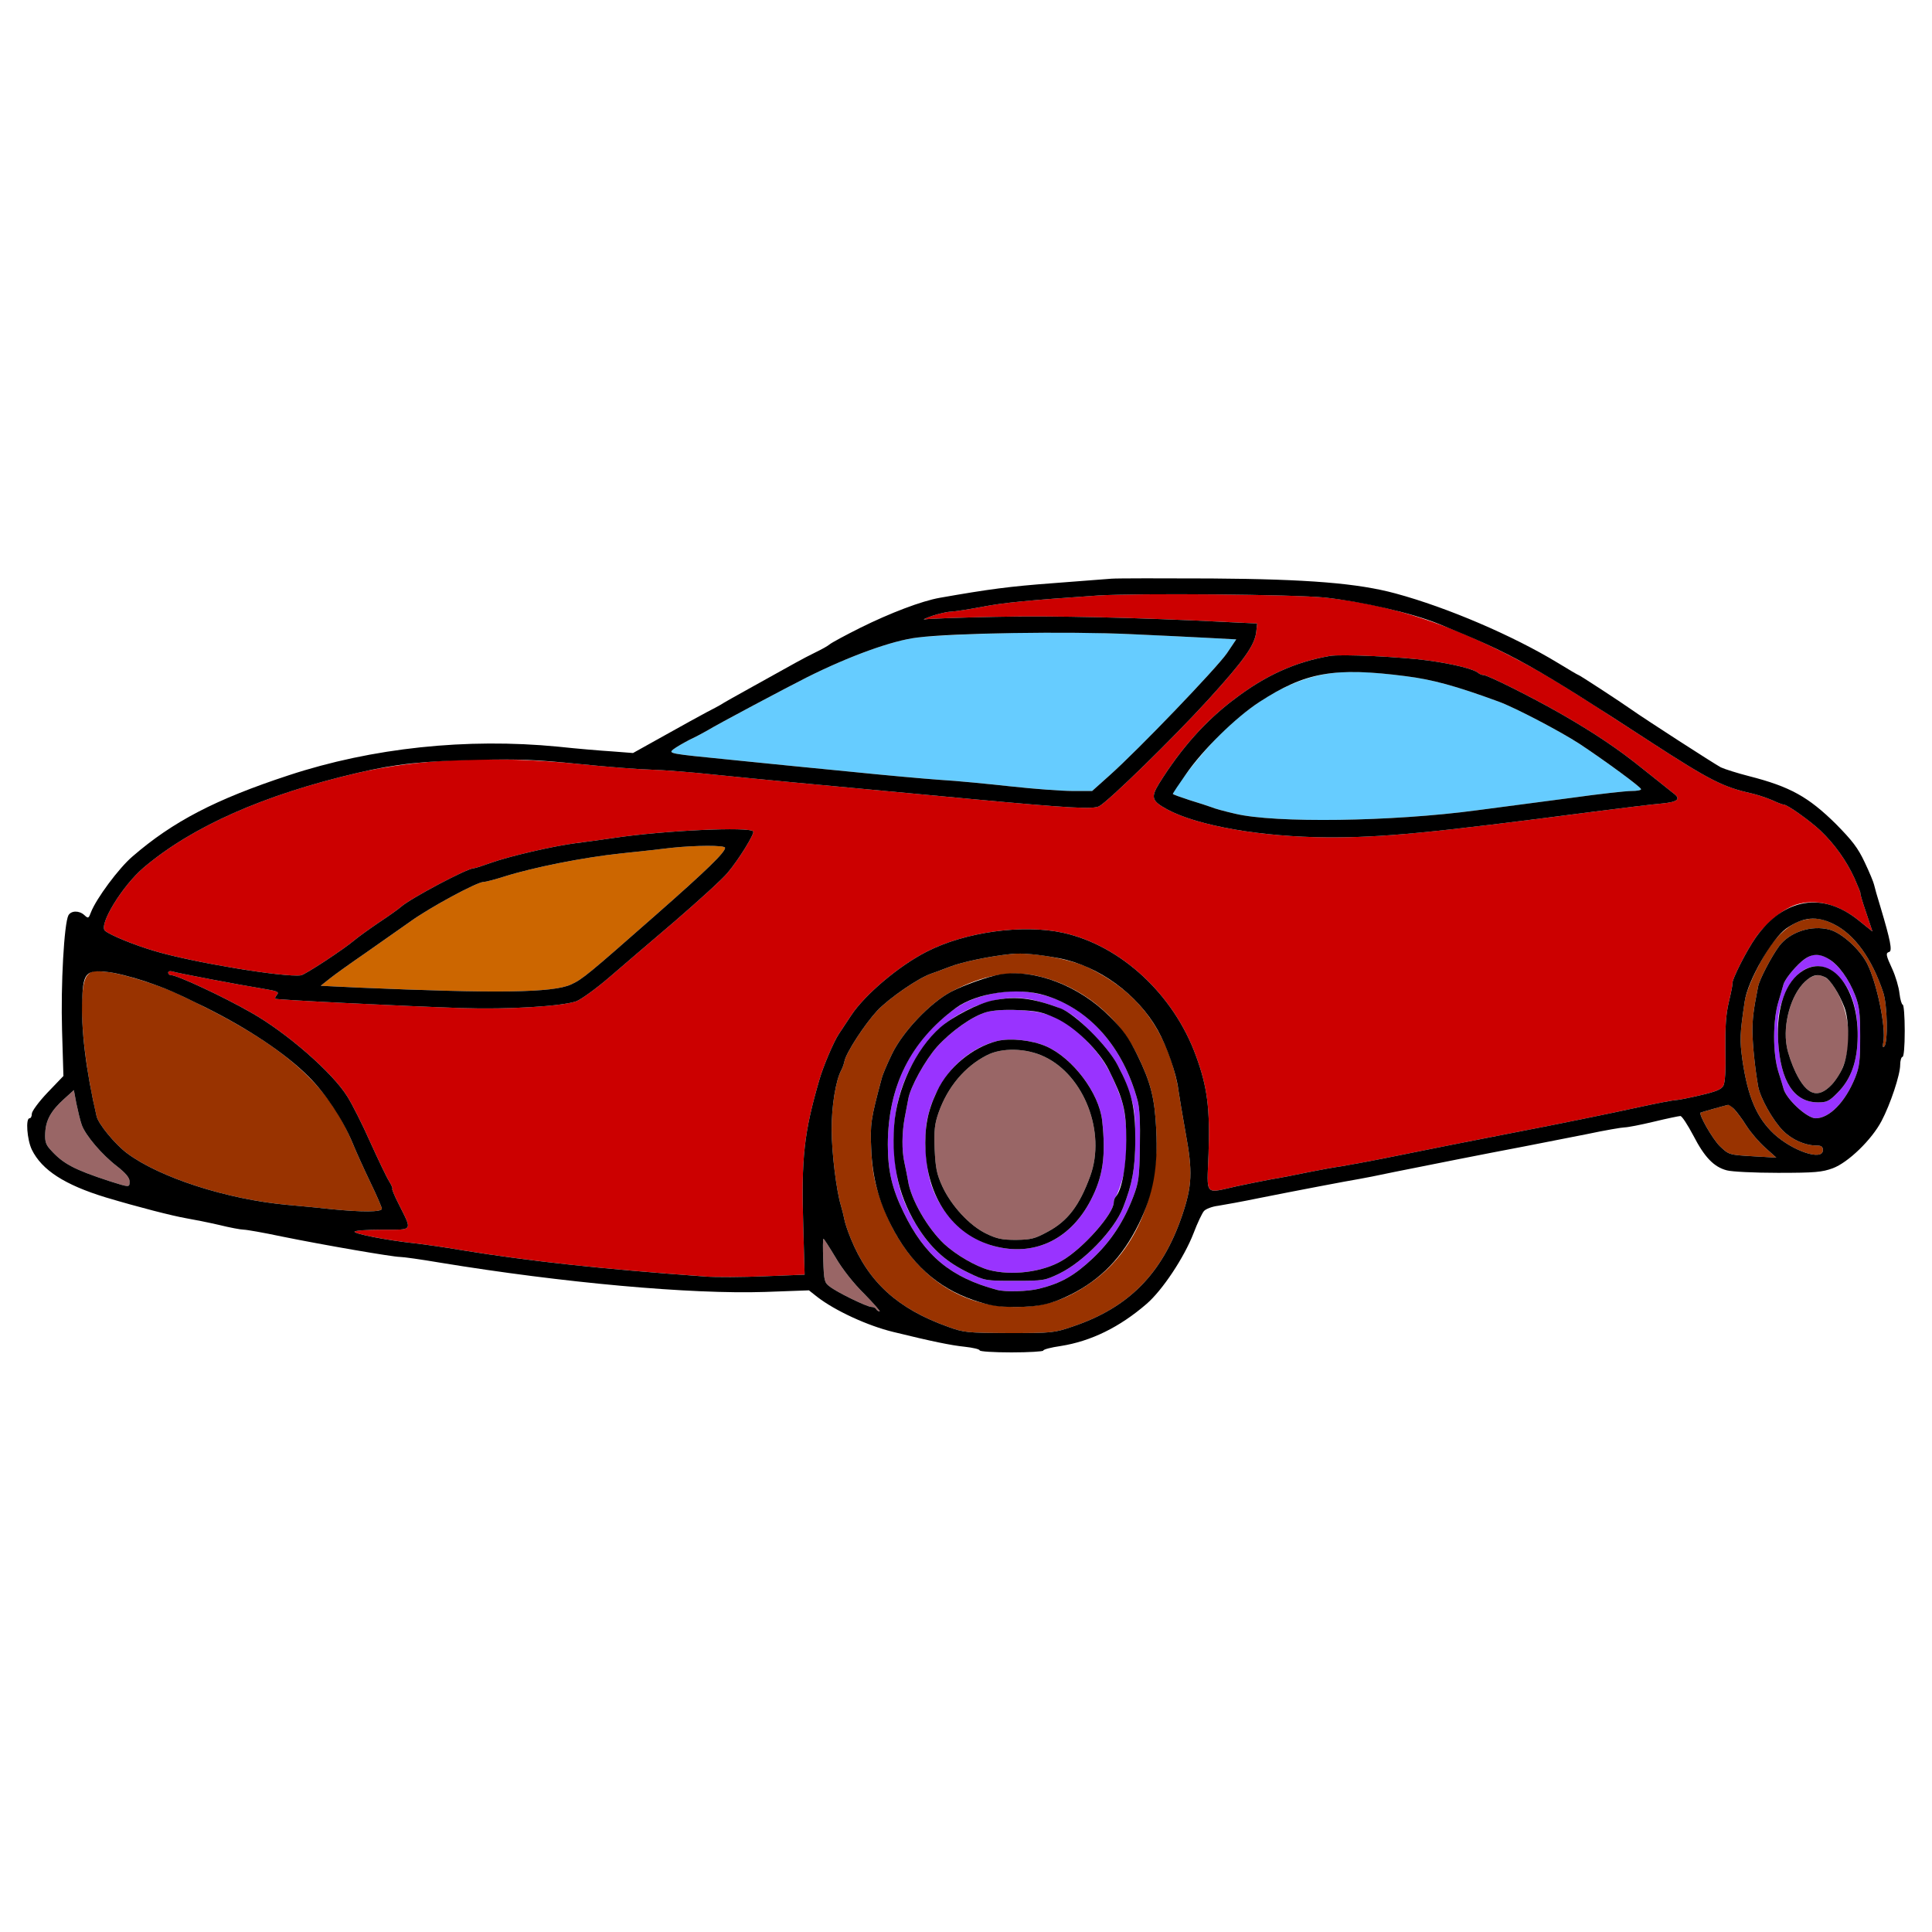 <?xml version="1.0" encoding="utf-8"?>
<!-- Generator: Adobe Illustrator 21.0.0, SVG Export Plug-In . SVG Version: 6.00 Build 0)  -->
<svg version="1.1" baseProfile="tiny"
	 id="svg38" inkscape:version="0.92.2 5c3e80d, 2017-08-06" sodipodi:docname="45 #6867.svg" xmlns:cc="http://creativecommons.org/ns#" xmlns:dc="http://purl.org/dc/elements/1.1/" xmlns:inkscape="http://www.inkscape.org/namespaces/inkscape" xmlns:rdf="http://www.w3.org/1999/02/22-rdf-syntax-ns#" xmlns:sodipodi="http://sodipodi.sourceforge.net/DTD/sodipodi-0.dtd" xmlns:svg="http://www.w3.org/2000/svg"
	 xmlns="http://www.w3.org/2000/svg" xmlns:xlink="http://www.w3.org/1999/xlink" x="0px" y="0px" viewBox="0 0 850 850"
	 xml:space="preserve">
<sodipodi:namedview  bordercolor="#666666" borderopacity="1" gridtolerance="10" guidetolerance="10" id="namedview40" inkscape:current-layer="svg38" inkscape:cx="1089.3512" inkscape:cy="584.1607" inkscape:pageopacity="0" inkscape:pageshadow="2" inkscape:window-height="978" inkscape:window-maximized="1" inkscape:window-width="1920" inkscape:window-x="0" inkscape:window-y="1" inkscape:zoom="0.58897835" objecttolerance="10" pagecolor="#ffffff" showgrid="false">
	</sodipodi:namedview>
<g id="g36" transform="translate(0,0) scale(1,1)">
	<path id="path4" fill="none" d="M0,0h425h425v425v425H425H0V425V0z M533,254.5c-21.7-0.1-41.5-0.1-44,0.1c-2.5,0.2-14.2,1.1-26,2
		c-18.8,1.4-27.9,2.6-49.5,6.4c-8,1.4-21.9,6.7-35,13.2c-6.6,3.3-12.7,6.6-13.5,7.3c-0.8,0.7-3.5,2.2-6,3.4c-2.5,1.2-6.5,3.3-9,4.7
		s-10.6,5.9-18,10c-7.4,4.1-14.2,7.9-15,8.5c-0.8,0.5-3.5,1.9-6,3.2s-10.8,5.9-18.5,10.2l-14,7.8l-9-0.7c-4.9-0.3-15.7-1.2-24-2.1
		c-40.2-3.9-81.8,0.5-118.5,12.6c-32.3,10.6-51,20.4-68.7,35.7c-6,5.1-16,18.6-18.3,24.6c-1,2.7-1.2,2.8-2.9,1.2
		c-2.3-2.1-5.8-2-7,0.1c-1.9,3.7-3.4,30.5-2.8,50.6l0.6,20.1l-7,7.3c-3.8,4-6.9,8.2-6.9,9.3s-0.4,2-1,2c-1.8,0-1.1,9.4,1,13.8
		c4.4,9,14.5,15.5,32.5,21c14.4,4.3,29.2,8.1,35.5,9.2c3,0.5,9.5,1.8,14.3,2.9c4.8,1.2,9.7,2.1,10.9,2.1s8.7,1.3,16.7,3
		c19.2,3.9,49,9,52.1,9c1.4,0,9.3,1.1,17.5,2.5c54.2,8.9,110.6,14,143.2,12.9l19.2-0.7l3.8,3c7.8,6,22.1,12.6,33.3,15.3
		c17.1,4.2,25.5,5.9,31.3,6.5c3.7,0.4,6.7,1.1,6.7,1.6s6.1,0.9,14,0.9c7.7,0,14-0.4,14-0.8c0-0.5,3.4-1.4,7.6-2
		c6.5-1,12.6-3,19.9-6.3c16.2-7.4,31.4-24.5,38.6-43.3c1.7-4.5,3.8-8.9,4.6-9.8c0.8-0.9,3.6-2,6.2-2.3c2.5-0.4,10.9-1.9,18.6-3.5
		c14.5-2.9,39.1-7.6,43.5-8.3c1.4-0.2,8.4-1.6,15.5-3.1c15.5-3.1,39-7.8,57-11.2c7.2-1.4,19.5-3.8,27.5-5.4c8-1.7,15.6-3,16.8-3
		c1.2,0,7-1.1,12.8-2.5s11.1-2.5,11.7-2.5c0.7,0,3.2,3.9,5.7,8.6c4.9,9.5,9,13.8,14.7,15.3c2.1,0.6,12.2,1.1,22.5,1.1
		c16.4,0,19.4-0.3,24.1-2c6.8-2.5,17.2-12.6,21.5-20.8c3.9-7.4,8.2-20.3,8.2-24.7c0-1.9,0.5-3.5,1-3.5c0.6,0,1-4.5,1-11.5
		c0-6.3-0.4-11.5-0.9-11.5c-0.4,0-1.1-2.2-1.4-4.9c-0.3-2.8-1.7-7.5-3.1-10.6c-2.9-6.3-3.1-7.2-1.4-7.7c1.4-0.5,0.5-5.1-3.8-19.5
		c-1.4-4.5-2.7-9.1-2.9-10.1c-0.2-1-2-5.4-4.1-9.8c-3-6.4-5.5-9.6-12.8-17c-12-11.8-20-16.3-38-20.9c-5.1-1.3-10.8-3.1-12.5-3.9
		c-3-1.6-33.7-21.4-39.6-25.6c-4.8-3.4-22.6-15-23-15c-0.2,0-4.3-2.4-9.2-5.4c-19.6-11.9-48.4-24.3-71.3-30.5
		c-4.1-1.1-15.2-3-24.5-4.2C575.2,255.1,566.2,254.8,533,254.5z"/>
	<path id="path6" fill="#CC0000" d="M583,262.9c27.9,3,53.1,11,82.5,26.2c14.3,7.4,24.3,13.6,61,37.5c25.6,16.6,31.7,19.7,43.9,22.4
		c2.7,0.6,6.8,2,9.2,3c2.3,1.1,4.7,2,5.2,2c1.6,0,11.4,7,16.1,11.4c6.2,5.9,11.5,13.3,15,21c1.6,3.6,2.8,6.6,2.6,6.6
		s0.9,3.8,2.5,8.4l2.8,8.4l-6.1-4.9c-8.9-7.2-19.2-9.7-27.8-6.8c-5.6,2-12.7,7.7-17.4,14.3c-4.1,5.8-10.7,18.8-10.3,20.4
		c0.1,0.4-0.6,4-1.6,8.1c-1.3,5.6-1.6,10.9-1.5,21c0.2,9-0.1,14.3-0.9,15.8c-0.9,1.6-3.3,2.6-10.3,4.2c-5,1.2-9.8,2.1-10.7,2.1
		c-0.9,0-7.8,1.3-15.2,2.9c-15.1,3.3-36.7,7.7-57,11.6c-15.6,3-36.7,7.2-56,11.1c-7.4,1.5-15.9,3-18.8,3.5c-2.9,0.4-9.6,1.6-15,2.7
		c-5.3,1.1-12.4,2.5-15.7,3c-3.3,0.6-10.2,2-15.4,3.1c-14.4,3.2-13.1,4.7-12.4-14.2c0.7-19.9-0.5-29.5-5.5-43.1
		c-9.8-27.1-33.1-48.6-58.4-54.2c-17.7-3.9-43.2-0.4-60.1,8.3c-12.2,6.2-27.2,18.9-33.2,28c-2.1,3.2-4.6,6.9-5.5,8.3
		c-2.2,3.3-6.8,14.1-8.5,20c-6.8,23.4-8,34.3-7.1,64.6l0.6,21.2l-17.6,0.7c-9.7,0.4-21.5,0.5-26.3,0.1
		c-45.4-3.3-76.2-6.6-107.1-11.6c-6.9-1.2-16.1-2.5-20.5-3c-12-1.3-26.5-4.1-26.5-5.1c0-0.5,5.4-0.9,12.1-0.9
		c13.9,0,13.4,0.9,7.3-11.3c-1.9-3.7-3.1-6.7-2.8-6.7c0.3,0-0.3-1.5-1.4-3.3c-1.1-1.7-4.8-9.5-8.3-17.2c-3.4-7.7-8-16.8-10.1-20.1
		c-6.5-10.5-26.7-28.1-42.3-36.9C98.1,438.4,77.9,429,75.2,429c-0.7,0-1.2-0.5-1.2-1.1s0.8-0.8,1.8-0.5c2.1,0.7,30,6,40,7.6
		c6.1,1,7.1,1.4,6.1,2.6c-0.7,0.8-1,1.6-0.8,1.8c0.5,0.5,57.5,3.3,81.9,4.1c20.7,0.7,44.4-0.8,50.6-3c2.2-0.9,8.6-5.5,14.2-10.3
		s18.6-16,29.1-24.9c10.4-9,20.9-18.5,23.2-21.3c5-5.9,11.9-17.2,11.3-18.2c-1.4-2.2-39.5-0.4-60.9,2.8c-5.5,0.8-13.4,1.9-17.5,2.4
		c-9.9,1.3-28.9,5.7-37,8.6c-3.6,1.3-7,2.4-7.6,2.4c-2.8,0-27.7,13.2-31.9,16.9c-1.1,1-5.6,4.2-10,7.1c-4.4,3-9.1,6.4-10.5,7.6
		c-4.7,4-21.7,15.2-23.6,15.5c-7.3,1-47.8-5.7-64.4-10.7c-8.9-2.6-19.6-7-21.8-8.9c-2.9-2.6,7.6-19.8,17-27.8
		c21.4-18.1,52.8-32,93.8-41.6c27.3-6.3,60.5-7.7,97.5-4c12.7,1.3,26.9,2.4,31.7,2.5c4.9,0.1,17.9,1.1,29,2.3
		c18.6,1.9,35.4,3.5,111.8,10.6c44.2,4.1,53.9,4.6,56.6,3.2c4.1-2.2,32.3-29.7,47.9-46.8c16-17.6,20.5-24,21.2-29.9l0.4-3.7
		l-12.8-0.6c-38.9-2-78-2.9-102.8-2.3c-15.4,0.3-29.1,0.8-30.5,1.1c-1.4,0.2,0-0.4,3-1.5c3-1,6.9-1.9,8.5-1.9
		c1.7-0.1,7.7-1,13.5-2.1c9.8-1.9,20.3-2.9,51-5C500.6,260.9,569.2,261.5,583,262.9z M585,288.6c-15.3,2.7-28.1,8.5-41.8,18.9
		c-12.8,9.6-23.5,21.6-33.3,37.3c-3.7,6.1-3.2,7.6,3.8,11.4c13.5,7.2,41.4,12,70.3,12.2c24.3,0.1,44.3-1.8,118-11.4
		c12.4-1.6,25.5-3.2,29.3-3.5c7-0.7,8.4-2,4.8-4.6c-1-0.8-7.2-5.7-13.8-11c-10.3-8.3-20.8-15.4-35.8-24c-12.6-7.2-32-16.9-33.8-16.9
		c-0.7,0-1.7-0.4-2.3-0.9c-1.8-1.7-11-4-22.1-5.5C617,289,589.7,287.7,585,288.6z"/>
	<path id="path8" fill="#66CCFF" d="M618.6,297.5c11.7,1.5,21.7,4.2,40.8,11.2c7.1,2.6,27,13,35.6,18.6c11.3,7.5,27,19,27,19.9
		c0,0.5-1.9,0.8-4.2,0.8c-2.4,0-14.2,1.3-26.3,3c-12.1,1.6-30.9,4.1-41.8,5.5c-37.2,5-88.9,5.7-106.3,1.5c-4.4-1-9.2-2.3-10.5-2.9
		c-1.3-0.5-5.7-1.9-9.6-3.1c-4-1.3-7.3-2.5-7.3-2.7c0-2,13.1-18.5,20.4-25.8c15.1-15,30.6-24,46.6-26.9
		C592.1,295,600.9,295.2,618.6,297.5z"/>
	<path id="path10" fill="#66CCFF" d="M530.7,280.6l13.2,0.7l-4.1,6.1c-4.4,6.4-38.9,42.4-51.7,53.8l-7.6,6.8h-8.6
		c-4.8,0-16.9-0.9-27-2c-10.1-1.1-24.2-2.5-31.4-2.9c-7.1-0.5-24.9-2.1-39.5-3.6c-14.6-1.4-38.6-3.8-53.3-5.3
		c-26.3-2.6-26.7-2.7-24.5-4.5c1.3-1,4.6-2.9,7.3-4.3c2.8-1.3,6.1-3.1,7.5-3.9c4.9-3,34.7-18.8,44-23.5
		c18.8-9.4,37.6-16.2,48.5-17.5c3.3-0.5,14.3-1.1,24.5-1.5C465.7,277.7,476.5,277.8,530.7,280.6z"/>
	<path id="path12" fill="#CC6600" d="M319,373c0,2-7.9,9.7-30.3,29.4c-29.9,26.3-32.4,28.4-37.4,30.7c-8,3.7-32.6,4-93.5,1.4
		l-16.7-0.8l3.9-3.1c2.1-1.7,9.1-6.7,15.5-11.1c6.3-4.4,15.2-10.7,19.8-13.9c8.5-6.2,29.6-17.6,32.5-17.6c1,0,5.1-1.1,9.2-2.4
		c12.7-4,34.8-8.4,51-10.1c8.5-0.9,18.7-2,22.5-2.5C306,371.9,319,371.8,319,373z"/>
	<path id="path14" fill="#993300" d="M806.8,406.6c9.1,4.5,16.7,15,21.7,29.9c1.9,5.5,2.2,22.2,0.5,23.9c-0.7,0.7-0.8,0-0.4-2
		c1.2-6.3-2.8-25.8-7.1-34.4c-3.2-6.3-11.2-13.6-16.6-15c-7.9-2.1-17.4,1-22.1,7.2c-3.3,4.4-8.7,14.7-9.3,17.8
		c-2.1,10.6-2.5,14.2-2.5,19.9c0.1,6.1,1.1,15.9,2.5,24c0.9,5.1,6.5,15.1,11,19.6c4,4,9.7,6.5,14.9,6.5c1.9,0,2.6,0.5,2.6,2
		c0,4.9-13.2,0.5-21.5-7.1c-7.6-7.1-11.5-16.2-13.9-32.5c-1.2-8.8-1.2-11.1,1-25.8c0.7-5.1,5.4-15.4,10.5-23.3
		c4.1-6.2,9.4-10.7,14.5-12.3C797.7,403.5,801.5,403.9,806.8,406.6z"/>
	<path id="path16" fill="#993300" d="M479,425.8c18.5,9,29.9,21.9,36.4,41.2c1.3,4.1,2.7,9.7,3,12.3c0.4,2.7,1.8,11.2,3.2,19
		c3.2,17.2,2.9,23.5-1.6,36.7c-8.7,25.4-23.4,40.3-48,48.6c-8.2,2.8-9.1,2.9-28,2.9c-18.6-0.1-19.9-0.2-27-2.8
		c-22.1-7.9-34.9-19.6-42.7-38.8c-1.4-3.4-2.7-7.3-2.9-8.8c-0.3-1.4-0.9-4-1.4-5.6c-2-6.4-4.1-23.4-4.1-33.4
		c-0.1-10.2,1.8-21.8,4.2-26.2c0.6-1.1,1.2-2.9,1.4-3.9c0.7-3.8,8.8-16.2,14.4-22.3c5.2-5.5,18.1-14.4,23.7-16.3
		c1-0.3,4.7-1.7,8.1-3c5.6-2.2,17.7-4.7,27.3-5.7C453.7,418.8,471.1,421.9,479,425.8z M418.5,436.3c-9.3,4.9-21.3,17.6-26,27.3
		c-2.1,4.3-4.2,9.2-4.6,10.9c-4.8,17.9-5.1,20-4.6,31c0.3,7.8,1.2,13.3,3,19.1c9.9,31.9,32.2,50.4,60.5,50.4
		c13.4,0,23-3.3,34.4-11.6c18.7-13.8,28.9-38.4,27.5-66.4c-0.7-14.1-2.4-20.7-8.4-33c-8.6-17.3-24.6-30.1-43.3-34.5
		C444.9,426.7,432.6,428.9,418.5,436.3z"/>
	<path id="path18" fill="#9933FF" d="M500.5,484.2c0.9,3.2,1.2,9.9,1,20c-0.2,13.7-0.5,16-2.9,22.3c-4.2,11-9.8,19.5-17.8,27.1
		c-8.2,7.7-14,11-23.7,13.4c-4.7,1.2-14.7,1.5-18.4,0.5c-20.3-5.4-31.9-15-41.1-34c-5.2-10.6-7-18.5-7-30c0-21.7,7.5-39.9,21.5-53.1
		c7.6-7,12.1-9.8,19.9-12.1C462.2,429.4,490.9,448.6,500.5,484.2z M425.4,444.4c-9,4.5-15.2,10-20.7,18.4
		c-9.8,15-12.9,29.1-10.8,49.2c1.1,11,4.2,19.3,10.7,29.2c5.8,8.7,12.1,14.2,21.4,18.7c7.4,3.6,7.6,3.6,20.5,3.6
		c12.7,0,13.2-0.1,19.8-3.3c10.7-5.3,23.9-19,27.8-28.9c4.1-10.5,5.3-17.1,5.4-29.8c0-10.9-0.4-14.1-2.3-19.9
		c-3.8-11.6-8.1-18.5-17.2-27.6c-8.7-8.7-11.4-10.2-23.5-13.6C446.8,437.7,436.3,439.1,425.4,444.4z"/>
	<path id="path20" fill="#9933FF" d="M448,444.4c13.2,0.5,20.6,3.9,30.1,13.5c7,7.2,10.7,13.4,15,25.1c3.2,8.6,3.4,27.2,0.5,36.5
		c-1,3.3-2.2,6.4-2.7,7c-0.5,0.5-0.9,1.6-0.9,2.5c0,5-13.5,20.3-22.7,25.6c-8.6,5.1-22.2,6.8-32.3,4.1c-5.8-1.6-14.4-6.6-19.6-11.4
		c-7.4-7-14.7-19.7-15.9-27.8c-0.4-2.2-1.1-5.8-1.6-8c-1.2-5.4-1.1-13,0.1-19.6c0.6-3,1.3-6.8,1.6-8.4c0.9-5.3,7.4-17,12.6-22.9
		c6.1-6.8,15.6-13.6,21.8-15.3C436.8,444.5,442.1,444.1,448,444.4z M438.7,458c-15,3.8-27,17.1-30.7,34.1
		c-1.7,7.8-0.8,21.9,1.9,29.7c4.7,13.5,15.9,23.9,29,26.8c17.1,3.9,32.3-3.8,41-20.6c5.4-10.4,6.7-19.5,5-35
		c-1.4-12.2-12.9-27.4-24.5-32.6C454,457.6,444.6,456.6,438.7,458z"/>
	<path id="path22" fill="#996666" d="M459.5,464.9c17.5,8.3,27.1,33.2,20.2,52.4c-4.8,13.2-10,20-18.9,24.7c-5.5,3-7.2,3.4-13.8,3.5
		c-6.2,0-8.5-0.5-13.2-2.8c-7.2-3.5-15.2-12.1-19.2-20.7c-2.5-5.5-3-8-3.4-16.5c-0.3-8.2,0-11,1.7-15.9c4-11.4,11.6-20.4,21.2-25.3
		C440.8,460.8,451.6,461.1,459.5,464.9z"/>
	<path id="path24" fill="#9933FF" d="M798.8,420c6.2,0,13.2,7.2,17.4,17.9c1.8,4.7,2.2,7.6,2.2,18.1c0,10.7-0.3,13.3-2.2,18.1
		c-4.3,10.7-11.3,17.9-17.4,17.9c-3.9,0-13.3-8.8-14.2-13.3c-0.2-0.7-1.1-3.9-2.2-7.2c-2.5-8.1-2.5-22.7,0.1-31
		c1-3.3,1.9-6.5,2.1-7.2c0.4-2,4.2-6.9,7.9-10.2C794.6,421.3,797.2,420,798.8,420z M783.4,442.4c-1.3,4.6-1.5,8.2-1.1,15.5
		c1,17.9,7,27.1,17.6,27.1c3.8,0,4.9-0.5,8.6-4.3c5.9-5.9,8.7-13.8,8.8-24.7c0.2-13.6-3.8-23.7-11.2-28.7
		C797.3,421.3,787.6,427.8,783.4,442.4z"/>
	<path id="path26" fill="#996666" d="M807.3,434.8c8.5,13.6,7.8,32.7-1.4,42.4c-6.1,6.4-11,4.7-15.9-5.4c-1.6-3.3-3.4-8.4-3.9-11.4
		c-1.8-9.8,1.8-22.7,8-28.5C799,427.3,803.3,428.3,807.3,434.8z"/>
	<path id="path28" fill="#993300" d="M47,427.6c6.4,0.6,22.1,5.5,30.4,9.3c45.6,21.3,66.4,38.8,77.6,65.7c1.7,4.2,5.4,12.3,8.1,17.9
		c2.7,5.6,4.9,10.7,4.9,11.3c0,1.5-9,1.5-22,0.2c-5.2-0.6-14-1.4-19.5-1.9c-26.5-2.4-56.3-12-70.7-22.8
		c-5.4-4.1-12.5-12.8-13.3-16.2c-6.7-28.5-8.5-57.1-4-62.1C40.2,427.1,41.1,427,47,427.6z"/>
	<path id="path30" fill="#996666" d="M32.5,479.6l1.1,5.9c0.7,3.3,1.7,7.6,2.4,9.5c1.7,4.6,8.8,13,15.6,18.2c3.7,2.9,5.4,5,5.4,6.5
		c0,2.8,0.2,2.8-9-0.1c-15.5-5.1-20.3-7.6-25.9-13.9c-2-2.2-2.4-3.6-2.2-7.4c0.3-5.6,2.6-9.7,8.4-14.9L32.5,479.6z"/>
	<path id="path32" fill="#993300" d="M760.3,486.1c1.2-0.2,4.3,3.4,8,9.1c1.8,2.9,5.6,7.3,8.3,9.7l4.9,4.4l-10.4-0.6
		c-10.4-0.6-10.5-0.7-14.4-4.4c-3.2-3.1-9.5-14.1-8.5-14.8c0.2-0.1,2.8-0.9,5.8-1.7C757,486.9,759.8,486.2,760.3,486.1z"/>
	<path id="path34" fill="#996666" d="M362.3,545c0.2,0,2.6,3.7,5.3,8.2c2.9,5,7.9,11.4,12.6,16c4.2,4.3,7.3,7.8,6.8,7.8
		s-1.2-0.5-1.5-1c-0.3-0.6-1.3-1-2.1-1c-1.9,0-15.1-6.4-18.4-9c-2.3-1.7-2.5-2.6-2.8-11.4C362,549.3,362,545,362.3,545z"/>
	<path d="M533,254.5c42.5,0.3,64.4,2.1,81,6.6c22.9,6.2,51.7,18.6,71.3,30.5c4.9,3,9,5.4,9.2,5.4c0.4,0,18.2,11.6,23,15
		c5.9,4.2,36.6,24,39.6,25.6c1.7,0.8,7.4,2.6,12.5,3.9c18,4.6,26,9.1,38,20.9c7.3,7.4,9.8,10.6,12.8,17c2.1,4.4,3.9,8.8,4.1,9.8
		c0.2,1,1.5,5.6,2.9,10.1c4.3,14.4,5.2,19,3.8,19.5c-1.7,0.5-1.5,1.4,1.4,7.7c1.4,3.1,2.8,7.8,3.1,10.6c0.3,2.7,1,4.9,1.4,4.9
		c0.5,0,0.9,5.2,0.9,11.5c0,7-0.4,11.5-1,11.5c-0.5,0-1,1.6-1,3.5c0,4.4-4.3,17.3-8.2,24.7c-4.3,8.2-14.7,18.3-21.5,20.8
		c-4.7,1.7-7.7,2-24.1,2c-10.3,0-20.4-0.5-22.5-1.1c-5.7-1.5-9.8-5.8-14.7-15.3c-2.5-4.7-5-8.6-5.7-8.6c-0.6,0-5.9,1.1-11.7,2.5
		S716,496,714.8,496c-1.2,0-8.8,1.3-16.8,3c-8,1.6-20.3,4-27.5,5.4c-18,3.4-41.5,8.1-57,11.2c-7.1,1.5-14.1,2.9-15.5,3.1
		c-4.4,0.7-29,5.4-43.5,8.3c-7.7,1.6-16.1,3.1-18.6,3.5c-2.6,0.3-5.4,1.4-6.2,2.3c-0.8,0.9-2.9,5.3-4.6,9.8
		c-4.1,10.6-13.7,25.1-20.7,31.1c-11.8,10.2-24.4,16.4-37.8,18.5c-4.2,0.6-7.6,1.5-7.6,2c0,0.4-6.3,0.8-14,0.8c-7.9,0-14-0.4-14-0.9
		s-3-1.2-6.7-1.6c-5.8-0.6-14.2-2.3-31.3-6.5c-11.2-2.7-25.5-9.3-33.3-15.3l-3.8-3l-19.2,0.7c-32.6,1.1-89-4-143.2-12.9
		c-8.2-1.4-16.1-2.5-17.5-2.5c-3.1,0-32.9-5.1-52.1-9c-8-1.7-15.5-3-16.7-3s-6.1-0.9-10.9-2.1c-4.8-1.1-11.3-2.4-14.3-2.9
		c-6.3-1.1-21.1-4.9-35.5-9.2c-18-5.5-28.1-12-32.5-21c-2.1-4.4-2.8-13.8-1-13.8c0.6,0,1-0.9,1-2s3.1-5.3,6.9-9.3l7-7.3l-0.6-20.1
		c-0.6-20.1,0.9-46.9,2.8-50.6c1.2-2.1,4.7-2.2,7-0.1c1.7,1.6,1.9,1.5,2.9-1.2c2.3-6,12.3-19.5,18.3-24.6
		c17.7-15.3,36.4-25.1,68.7-35.7c36.7-12.1,78.3-16.5,118.5-12.6c8.3,0.9,19.1,1.8,24,2.1l9,0.7l14-7.8c7.7-4.3,16-8.9,18.5-10.2
		s5.2-2.7,6-3.2c0.8-0.6,7.6-4.4,15-8.5c7.4-4.1,15.5-8.6,18-10s6.5-3.5,9-4.7c2.5-1.2,5.2-2.7,6-3.4c0.8-0.7,6.9-4,13.5-7.3
		c13.1-6.5,27-11.8,35-13.2c21.6-3.8,30.7-5,49.5-6.4c11.8-0.9,23.5-1.8,26-2C491.5,254.4,511.3,254.4,533,254.5z M483,262
		c-30.7,2.1-41.2,3.1-51,5c-5.8,1.1-11.8,2-13.5,2.1c-1.6,0-5.5,0.9-8.5,1.9c-3,1.1-4.4,1.7-3,1.5c1.4-0.3,15.1-0.8,30.5-1.1
		c24.8-0.6,63.9,0.3,102.8,2.3l12.8,0.6l-0.4,3.7c-0.7,5.9-5.2,12.3-21.2,29.9c-15.6,17.1-43.8,44.6-47.9,46.8
		c-2.7,1.4-12.4,0.9-56.6-3.2c-76.4-7.1-93.2-8.7-111.8-10.6c-11.1-1.2-24.1-2.2-29-2.3c-4.8-0.1-19-1.2-31.7-2.5
		c-18.8-1.9-26.8-2.2-44-1.8c-24.5,0.5-36.3,1.8-53.5,5.8c-41,9.6-72.4,23.5-93.8,41.6c-9.4,8-19.9,25.2-17,27.8
		c2.2,1.9,12.9,6.3,21.8,8.9c16.6,5,57.1,11.7,64.4,10.7c1.9-0.3,18.9-11.5,23.6-15.5c1.4-1.2,6.1-4.6,10.5-7.6
		c4.4-2.9,8.9-6.1,10-7.1c4.2-3.7,29.1-16.9,31.9-16.9c0.6,0,4-1.1,7.6-2.4c8.1-2.9,27.1-7.3,37-8.6c4.1-0.5,12-1.6,17.5-2.4
		c21.4-3.2,59.5-5,60.9-2.8c0.6,1-6.3,12.3-11.3,18.2c-2.3,2.8-12.8,12.3-23.2,21.3c-10.5,8.9-23.5,20.1-29.1,24.9
		s-12,9.4-14.2,10.3c-6.2,2.2-29.9,3.7-50.6,3c-24.4-0.8-81.4-3.6-81.9-4.1c-0.2-0.2,0.1-1,0.8-1.8c1-1.2,0-1.6-6.1-2.6
		c-10-1.6-37.9-6.9-40-7.6c-1-0.3-1.8-0.1-1.8,0.5s0.5,1.1,1.2,1.1c2.7,0,22.9,9.4,35.3,16.5c15.6,8.8,35.8,26.4,42.3,36.9
		c2.1,3.3,6.7,12.4,10.1,20.1c3.5,7.7,7.2,15.5,8.3,17.2c1.1,1.8,1.7,3.3,1.4,3.3c-0.3,0,0.9,3,2.8,6.7c6.1,12.2,6.6,11.3-7.3,11.3
		c-6.7,0-12.1,0.4-12.1,0.9c0,1,14.5,3.8,26.5,5.1c4.4,0.5,13.6,1.8,20.5,3c30.9,5,61.7,8.3,107.1,11.6c4.8,0.4,16.6,0.3,26.3-0.1
		l17.6-0.7l-0.6-21.2c-0.9-30.3,0.3-41.2,7.1-64.6c1.7-5.9,6.3-16.7,8.5-20c0.9-1.4,3.4-5.1,5.5-8.3c6-9.1,21-21.8,33.2-28
		c16.9-8.7,42.4-12.2,60.1-8.3c25.3,5.6,48.6,27.1,58.4,54.2c5,13.6,6.2,23.2,5.5,43.1c-0.7,18.9-2,17.4,12.4,14.2
		c5.2-1.1,12.1-2.5,15.4-3.1c3.3-0.5,10.4-1.9,15.7-3c5.4-1.1,12.1-2.3,15-2.7c2.9-0.5,11.4-2,18.8-3.5c19.3-3.9,40.4-8.1,56-11.1
		c20.3-3.9,41.9-8.3,57-11.6c7.4-1.6,14.3-2.9,15.2-2.9c0.9,0,5.7-0.9,10.7-2.1c7-1.6,9.4-2.6,10.3-4.2c0.8-1.5,1.1-6.8,0.9-15.8
		c-0.1-10.1,0.2-15.4,1.5-21c1-4.1,1.7-7.7,1.6-8.1c-0.4-1.6,6.2-14.6,10.3-20.4c12.5-17.4,29.4-20.2,45.2-7.5l6.1,4.9l-2.8-8.4
		c-1.6-4.6-2.7-8.4-2.5-8.4s-1-3-2.6-6.6c-3.5-7.7-8.8-15.1-15-21c-4.7-4.4-14.5-11.4-16.1-11.4c-0.5,0-2.9-0.9-5.2-2
		c-2.4-1-6.5-2.4-9.2-3c-12.2-2.7-18.3-5.8-43.9-22.4c-52.5-34.2-61.2-39-93.5-52.1c-12.2-4.9-33.6-9.8-50-11.6
		C569.2,261.5,500.6,260.9,483,262z M403.5,280.5c-10.9,1.3-29.7,8.1-48.5,17.5c-9.3,4.7-39.1,20.5-44,23.5
		c-1.4,0.8-4.7,2.6-7.5,3.9c-2.7,1.4-6,3.3-7.3,4.3c-2.2,1.8-1.8,1.9,24.5,4.5c14.7,1.5,38.7,3.9,53.3,5.3
		c14.6,1.5,32.4,3.1,39.5,3.6c7.2,0.4,21.3,1.8,31.4,2.9c10.1,1.1,22.2,2,27,2h8.6l7.6-6.8c12.8-11.4,47.3-47.4,51.7-53.8l4.1-6.1
		l-13.2-0.7c-7.3-0.4-22.2-1.1-33.2-1.6C469.8,277.7,419.1,278.5,403.5,280.5z M295.5,373c-3.8,0.5-14,1.6-22.5,2.5
		c-16.2,1.7-38.3,6.1-51,10.1c-4.1,1.3-8.2,2.4-9.2,2.4c-2.9,0-24,11.4-32.5,17.6c-4.6,3.2-13.5,9.5-19.8,13.9
		c-6.4,4.4-13.4,9.4-15.5,11.1l-3.9,3.1l16.7,0.8c60.9,2.6,85.5,2.3,93.5-1.4c5-2.3,7.5-4.4,37.4-30.7C311.1,382.7,319,375,319,373
		C319,371.8,306,371.9,295.5,373z M785.9,408.5c-6.4,4.5-17,23-18.3,32.1c-2.2,14.7-2.2,17-1,25.8c2.4,16.3,6.3,25.4,13.9,32.5
		c8.3,7.6,21.5,12,21.5,7.1c0-1.5-0.7-2-2.6-2c-5.2,0-10.9-2.5-14.9-6.5c-4.5-4.5-10.1-14.5-11-19.6c-1.4-8.1-2.4-17.9-2.5-24
		c0-5.7,0.4-9.3,2.5-19.9c0.6-3.1,6-13.4,9.3-17.8c4.7-6.2,14.2-9.3,22.1-7.2c5.4,1.4,13.4,8.7,16.6,15c4.3,8.6,8.3,28.1,7.1,34.4
		c-0.4,2-0.3,2.7,0.4,2c1.7-1.7,1.4-18.4-0.5-23.9c-5-14.9-12.6-25.4-21.7-29.9C799.3,402.8,793.3,403.4,785.9,408.5z M445,419.7
		c-9.6,1-21.7,3.5-27.3,5.7c-3.4,1.3-7.1,2.7-8.1,3c-5.6,1.9-18.5,10.8-23.7,16.3c-5.6,6.1-13.7,18.5-14.4,22.3
		c-0.2,1-0.8,2.8-1.4,3.9c-2.4,4.4-4.3,16-4.2,26.2c0,10,2.1,27,4.1,33.4c0.5,1.6,1.1,4.2,1.4,5.6c0.2,1.5,1.5,5.4,2.9,8.8
		c7.8,19.2,20.6,30.9,42.7,38.8c7.1,2.6,8.4,2.7,27,2.8c18.9,0,19.8-0.1,28-2.9c24.6-8.3,39.3-23.2,48-48.6
		c4.5-13.2,4.8-19.5,1.6-36.7c-1.4-7.8-2.8-16.3-3.2-19c-0.8-6.7-4.9-18.7-9-26c-8.8-15.8-25.9-28.3-43.4-31.7
		C456.9,419.9,449.7,419.2,445,419.7z M792.5,423.1c-3.7,3.3-7.5,8.2-7.9,10.2c-0.2,0.7-1.1,3.9-2.1,7.2c-2.6,8.3-2.6,22.9-0.1,31
		c1.1,3.3,2,6.5,2.2,7.2c0.9,4.5,10.3,13.3,14.2,13.3c6.1,0,13.1-7.2,17.4-17.9c1.9-4.8,2.2-7.4,2.2-18.1c0-10.5-0.4-13.4-2.2-18.1
		c-2.8-7.2-7.3-13.4-11.5-15.9C800.1,419.2,796.7,419.5,792.5,423.1z M47,427.6c-8.9-1-10.4,0.5-10.8,11.4
		c-0.7,13.3,1.7,32.4,6.3,52.1c0.8,3.4,7.9,12.1,13.3,16.2c14.4,10.8,44.2,20.4,70.7,22.8c5.5,0.5,14.3,1.3,19.5,1.9
		c13,1.3,22,1.3,22-0.2c0-0.6-2.2-5.7-4.9-11.3c-2.7-5.6-6.4-13.7-8.1-17.9c-4.3-10.3-11.9-21.7-19.4-29.1
		c-10.2-10.2-26.5-21-45.6-30.5c-13.9-6.8-16.3-7.9-26.6-11.4C57.9,429.8,50.6,427.9,47,427.6z M33.6,485.5l-1.1-5.9l-4.2,3.8
		c-5.8,5.2-8.1,9.3-8.4,14.9c-0.2,3.8,0.2,5.2,2.2,7.4c5.6,6.3,10.4,8.8,25.9,13.9c9.2,2.9,9,2.9,9,0.1c0-1.5-1.7-3.6-5.4-6.5
		C44.8,508,37.7,499.6,36,495C35.3,493.1,34.3,488.8,33.6,485.5z M760.3,486.1c-1.1,0.2-11.7,3.2-12.1,3.4c-1,0.7,5.3,11.7,8.5,14.8
		c3.9,3.7,4,3.8,14.4,4.4l10.4,0.6l-4.9-4.4c-2.7-2.4-6.5-6.8-8.3-9.7c-1.9-3-4.3-6.2-5.4-7.3C761.9,486.9,760.7,486.1,760.3,486.1z
		 M362.3,545c-0.3,0-0.3,4.3-0.1,9.6c0.3,8.8,0.5,9.7,2.8,11.4c3.3,2.6,16.5,9,18.4,9c0.8,0,1.8,0.4,2.1,1c0.3,0.5,1,1,1.5,1
		s-2.6-3.5-6.8-7.8c-4.7-4.6-9.7-11-12.6-16C364.9,548.7,362.5,545,362.3,545z"/>
	<path d="M628.3,290.6c11.1,1.5,20.3,3.8,22.1,5.5c0.6,0.5,1.6,0.9,2.3,0.9c1.8,0,21.2,9.7,33.8,16.9c15,8.6,25.5,15.7,35.8,24
		c6.6,5.3,12.8,10.2,13.8,11c3.6,2.6,2.2,3.9-4.8,4.6c-3.8,0.3-16.9,1.9-29.3,3.5c-73.7,9.6-93.7,11.5-118,11.4
		c-28.9-0.2-56.8-5-70.3-12.2c-7-3.8-7.5-5.3-3.8-11.4c9.8-15.7,20.5-27.7,33.3-37.3c13.7-10.4,26.5-16.2,41.8-18.9
		C589.7,287.7,617,289,628.3,290.6z M554,308.9c-10.4,6.8-24.7,20.8-32.3,31.8c-3.1,4.4-5.7,8.3-5.7,8.6c0,0.2,3.3,1.4,7.3,2.7
		c3.9,1.2,8.3,2.6,9.6,3.1c1.3,0.6,6.1,1.9,10.5,2.9c17.4,4.2,69.1,3.5,106.3-1.5c10.9-1.4,29.7-3.9,41.8-5.5
		c12.1-1.7,23.9-3,26.3-3c2.3,0,4.2-0.3,4.2-0.8c0-0.9-15.7-12.4-27-19.9c-8.6-5.6-28.5-16-35.6-18.6c-19.1-7-29.1-9.7-40.8-11.2
		C587,293.4,574.3,295.7,554,308.9z"/>
	<path d="M488,447c6.1,6,8.5,9.4,12.3,17c6,12.3,7.7,18.9,8.4,33c0.8,16.8-1.3,28.5-7.7,41.5c-7.2,14.6-16.5,24.3-29.8,31
		c-8.4,4.2-14,5.5-24.4,5.5c-8.1,0-11-0.5-18.5-3c-16-5.5-27.8-16.2-36.3-33c-5.5-10.8-8.2-21.2-8.7-33.5c-0.5-11-0.2-13.1,4.6-31
		c0.4-1.7,2.5-6.6,4.6-10.9c4.7-9.7,16.7-22.4,26-27.3c5.8-3,16.3-6.7,21.5-7.6C455.1,426.2,474.7,433.6,488,447z M420.5,443.5
		c-19.9,14.6-29.8,34.4-29.9,60c0,11.5,1.8,19.4,7,30c9.2,19,20.8,28.6,41.1,34c3.7,1,13.7,0.7,18.4-0.5c9.7-2.4,15.5-5.7,23.7-13.4
		c8-7.6,13.6-16.1,17.8-27.1c2.4-6.3,2.7-8.6,2.9-22.3c0.2-10.1-0.1-16.8-1-20c-6.4-23.6-21.1-40.3-40.8-46.3
		C447.6,434.2,429.6,436.8,420.5,443.5z"/>
	<path d="M466.5,443.6c6.6,2.5,20.7,16.4,25.2,25c6.2,11.7,7.8,18.4,7.8,32.9c-0.1,12.7-1.3,19.3-5.4,29.8
		c-3.9,9.9-17.1,23.6-27.8,28.9c-6.6,3.2-7.1,3.3-19.8,3.3c-12.9,0-13.1,0-20.5-3.6c-9.3-4.5-15.6-10-21.4-18.7
		c-8.9-13.5-12.5-28.2-11.2-46.2c1.2-15.9,9.4-33.4,20.3-43c5.5-4.8,17-10.7,23.3-11.9C447,438.2,454,439,466.5,443.6z M448,444.4
		c-5.9-0.3-11.2,0.1-14,0.9c-6.2,1.7-15.7,8.5-21.8,15.3c-5.2,5.9-11.7,17.6-12.6,22.9c-0.3,1.6-1,5.4-1.6,8.4
		c-1.2,6.6-1.3,14.2-0.1,19.6c0.5,2.2,1.2,5.8,1.6,8c1.2,8.1,8.5,20.8,15.9,27.8c5.2,4.8,13.8,9.8,19.6,11.4
		c10.1,2.7,23.7,1,32.3-4.1c9.2-5.3,22.7-20.6,22.7-25.6c0-0.9,0.4-2,0.9-2.5c2.7-3,4.6-13.5,4.6-25c0-13-1.3-18-7.7-30.8
		c-4.3-8.6-15-19-23.4-22.8C458.7,445.3,456.1,444.7,448,444.4z"/>
	<path d="M460.4,460.4c11.6,5.2,23.1,20.4,24.5,32.6c1.7,15.5,0.4,24.6-5,35c-8.7,16.8-23.9,24.5-41,20.6
		c-18.4-4.1-30.5-20.2-31.7-42c-0.5-10.5,0.8-17.6,5.1-26.6c4.9-10.4,15.5-19.2,26.4-22C444.6,456.6,454,457.6,460.4,460.4z
		 M434.1,464.3c-9.6,4.9-17.2,13.9-21.2,25.3c-1.7,4.9-2,7.7-1.7,15.9c0.4,8.5,0.9,11,3.4,16.5c4,8.6,12,17.2,19.2,20.7
		c4.7,2.3,7,2.8,13.2,2.8c6.6-0.1,8.3-0.5,13.8-3.5c8.9-4.7,14.1-11.5,18.9-24.7c6.9-19.2-2.7-44.1-20.2-52.4
		C451.6,461.1,440.8,460.8,434.1,464.3z"/>
	<path d="M817.3,456c-0.1,10.9-2.9,18.8-8.8,24.7c-3.7,3.8-4.8,4.3-8.6,4.3c-10.6,0-16.6-9.2-17.6-27.1c-0.8-14.6,3.3-26.2,11-30.9
		C805.4,419.6,817.6,434.3,817.3,456z M794.1,431.9c-6.2,5.8-9.8,18.7-8,28.5c0.5,3,2.3,8.1,3.9,11.4c4.9,10.1,9.8,11.8,15.9,5.4
		c2-2.1,4.4-6,5.3-8.7c2.5-6.9,2.5-19.7,0.2-25.5c-2.4-6.2-6-11.7-8.3-13C799.9,428.3,797.4,428.8,794.1,431.9z"/>
</g>
</svg>
